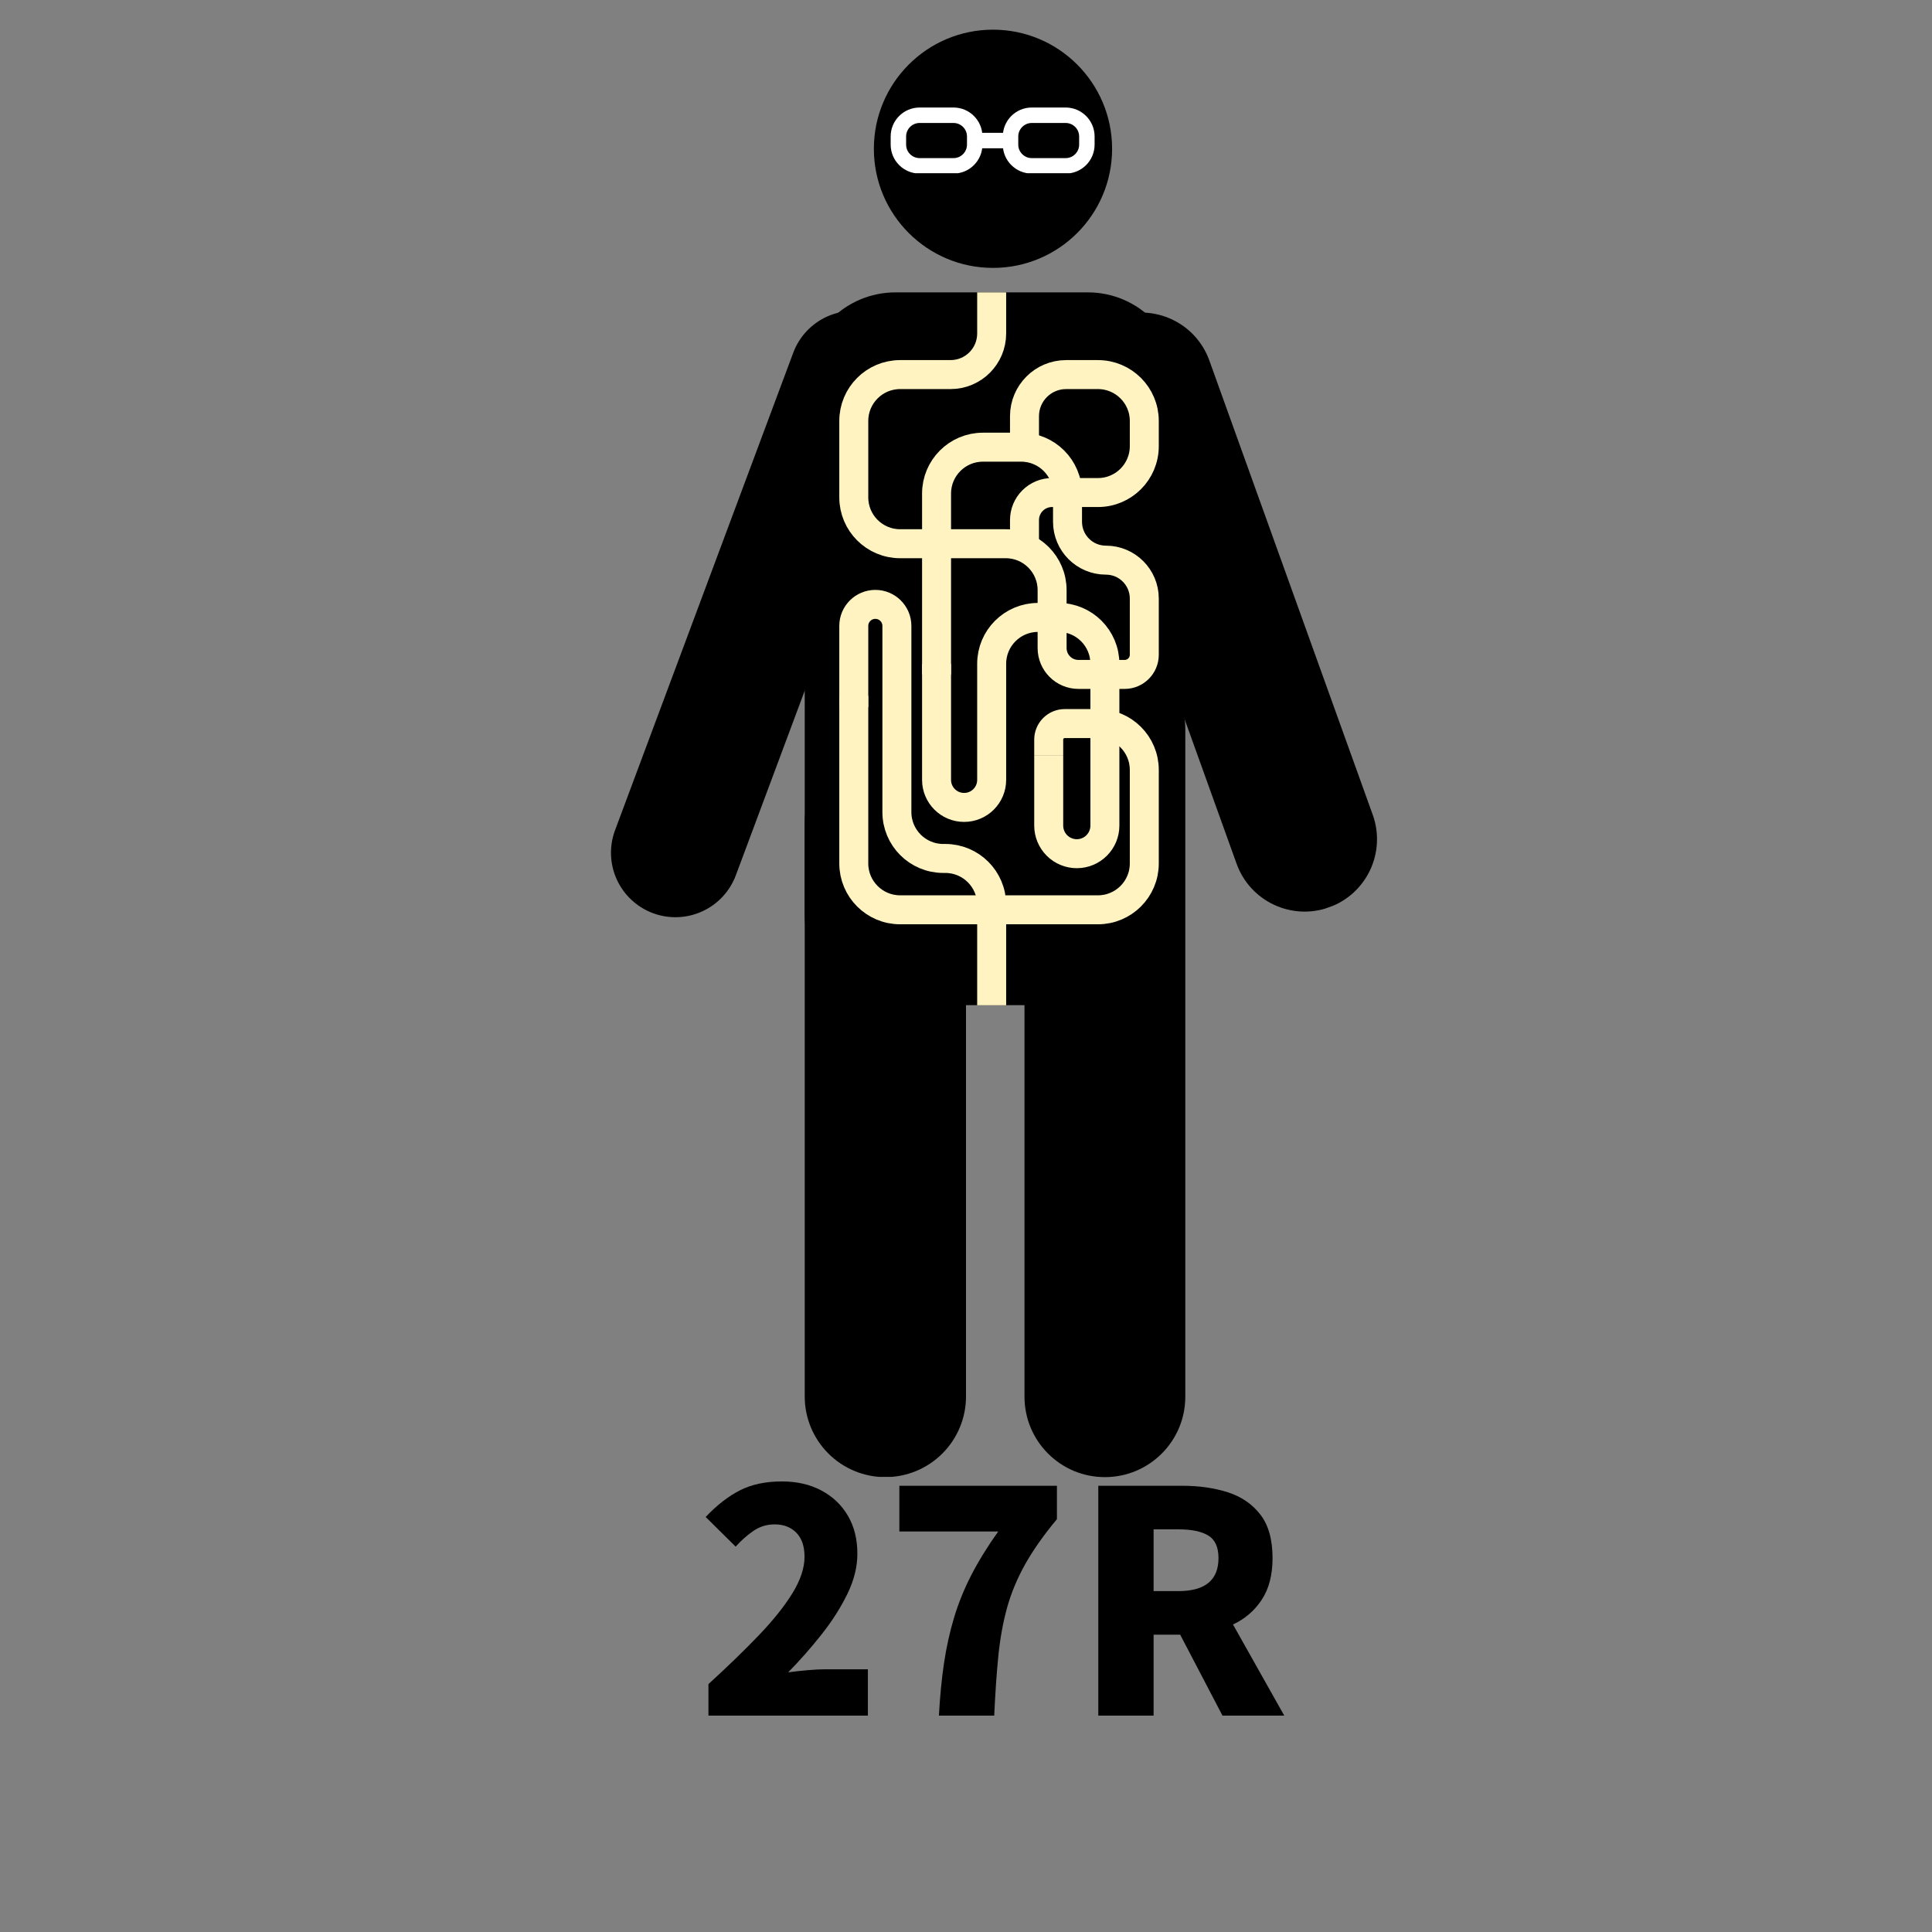 <svg xmlns="http://www.w3.org/2000/svg" xmlns:xlink="http://www.w3.org/1999/xlink" width="1000" zoomAndPan="magnify" viewBox="0 0 750 750" height="1000" preserveAspectRatio="xMidYMid meet" version="1.0"><rect x="0" y="0" width="750" height="750" fill="#808080" stroke="none"/><defs><g/><clipPath id="6d6ee69efc"><path d="M 339.234 11.52 L 431.715 11.52 L 431.715 104 L 339.234 104 Z M 339.234 11.52 " clip-rule="nonzero"/></clipPath><clipPath id="5b019f0bc9"><path d="M 385.477 11.52 C 359.938 11.52 339.234 32.223 339.234 57.762 C 339.234 83.297 359.938 104 385.477 104 C 411.012 104 431.715 83.297 431.715 57.762 C 431.715 32.223 411.012 11.52 385.477 11.52 Z M 385.477 11.52 " clip-rule="nonzero"/></clipPath><clipPath id="249b60b7df"><path d="M 0.234 0.52 L 92.715 0.52 L 92.715 93 L 0.234 93 Z M 0.234 0.52 " clip-rule="nonzero"/></clipPath><clipPath id="c0f6ed9850"><path d="M 46.477 0.52 C 20.938 0.52 0.234 21.223 0.234 46.762 C 0.234 72.297 20.938 93 46.477 93 C 72.012 93 92.715 72.297 92.715 46.762 C 92.715 21.223 72.012 0.52 46.477 0.52 Z M 46.477 0.52 " clip-rule="nonzero"/></clipPath><clipPath id="36ba667bd2"><rect x="0" width="93" y="0" height="93"/></clipPath><clipPath id="a3e63de7f0"><path d="M 312.391 113.5 L 457.539 113.5 L 457.539 390.762 L 312.391 390.762 Z M 312.391 113.5 " clip-rule="nonzero"/></clipPath><clipPath id="5ea776aefc"><path d="M 347.641 113.5 L 422.289 113.5 C 441.758 113.5 457.539 129.285 457.539 148.75 L 457.539 354.992 C 457.539 374.461 441.758 390.242 422.289 390.242 L 347.641 390.242 C 328.172 390.242 312.391 374.461 312.391 354.992 L 312.391 148.75 C 312.391 129.285 328.172 113.5 347.641 113.5 Z M 347.641 113.5 " clip-rule="nonzero"/></clipPath><clipPath id="2354a86b26"><path d="M 0.391 0.5 L 145.539 0.5 L 145.539 277.48 L 0.391 277.48 Z M 0.391 0.5 " clip-rule="nonzero"/></clipPath><clipPath id="4170859c8e"><path d="M 35.641 0.5 L 110.289 0.5 C 129.758 0.5 145.539 16.285 145.539 35.75 L 145.539 241.992 C 145.539 261.461 129.758 277.242 110.289 277.242 L 35.641 277.242 C 16.172 277.242 0.391 261.461 0.391 241.992 L 0.391 35.75 C 0.391 16.285 16.172 0.5 35.641 0.5 Z M 35.641 0.5 " clip-rule="nonzero"/></clipPath><clipPath id="b77622edd2"><rect x="0" width="146" y="0" height="278"/></clipPath><clipPath id="236b790bd8"><path d="M 414 121 L 535 121 L 535 354 L 414 354 Z M 414 121 " clip-rule="nonzero"/></clipPath><clipPath id="9d1bff99b0"><path d="M 407.109 132.508 L 459.957 113.5 L 542.449 342.863 L 489.598 361.871 Z M 407.109 132.508 " clip-rule="nonzero"/></clipPath><clipPath id="141acb2d3b"><path d="M 433.535 123.004 C 448.129 117.754 464.215 125.332 469.461 139.926 L 532.895 316.289 C 538.141 330.883 530.566 346.969 515.973 352.219 C 501.375 357.469 485.289 349.891 480.043 335.297 L 416.613 158.934 C 411.363 144.34 418.938 128.254 433.535 123.004 Z M 433.535 123.004 " clip-rule="nonzero"/></clipPath><clipPath id="1e8b175f10"><path d="M 0 0 L 121 0 L 121 233 L 0 233 Z M 0 0 " clip-rule="nonzero"/></clipPath><clipPath id="4d3f89e15c"><path d="M -6.891 11.508 L 45.957 -7.5 L 128.449 221.863 L 75.598 240.871 Z M -6.891 11.508 " clip-rule="nonzero"/></clipPath><clipPath id="611b313ee3"><path d="M 19.535 2.004 C 34.129 -3.246 50.215 4.332 55.461 18.926 L 118.895 195.289 C 124.141 209.883 116.566 225.969 101.973 231.219 C 87.375 236.469 71.289 228.891 66.043 214.297 L 2.613 37.934 C -2.637 23.34 4.938 7.254 19.535 2.004 Z M 19.535 2.004 " clip-rule="nonzero"/></clipPath><clipPath id="99ab051dda"><rect x="0" width="121" y="0" height="233"/></clipPath><clipPath id="d5a0b6e01e"><path d="M 237 120 L 357 120 L 357 357 L 237 357 Z M 237 120 " clip-rule="nonzero"/></clipPath><clipPath id="8d82da664e"><path d="M 316.676 113.504 L 363.57 131.004 L 276.891 363.262 L 230 345.762 Z M 316.676 113.504 " clip-rule="nonzero"/></clipPath><clipPath id="bbe7ba9038"><path d="M 340.125 122.254 C 346.34 124.574 351.383 129.27 354.141 135.309 C 356.895 141.344 357.141 148.23 354.82 154.449 L 285.652 339.785 C 283.332 346.004 278.637 351.047 272.598 353.801 C 266.562 356.559 259.676 356.801 253.457 354.48 C 247.238 352.16 242.199 347.465 239.441 341.426 C 236.688 335.391 236.441 328.504 238.762 322.285 L 307.93 136.949 C 310.25 130.73 314.945 125.688 320.98 122.934 C 327.02 120.176 333.906 119.934 340.125 122.254 Z M 340.125 122.254 " clip-rule="nonzero"/></clipPath><clipPath id="092dc51abc"><path d="M 0 0 L 120 0 L 120 236.879 L 0 236.879 Z M 0 0 " clip-rule="nonzero"/></clipPath><clipPath id="b3b9a41cb1"><path d="M 79.676 -6.496 L 126.57 11.004 L 39.891 243.262 L -7 225.762 Z M 79.676 -6.496 " clip-rule="nonzero"/></clipPath><clipPath id="8ac45e595b"><path d="M 103.125 2.254 C 109.34 4.574 114.383 9.27 117.141 15.309 C 119.895 21.344 120.141 28.23 117.82 34.449 L 48.652 219.785 C 46.332 226.004 41.637 231.047 35.598 233.801 C 29.562 236.559 22.676 236.801 16.457 234.48 C 10.238 232.16 5.199 227.465 2.441 221.426 C -0.312 215.391 -0.559 208.504 1.762 202.285 L 70.93 16.949 C 73.25 10.73 77.945 5.688 83.98 2.934 C 90.02 0.176 96.906 -0.066 103.125 2.254 Z M 103.125 2.254 " clip-rule="nonzero"/></clipPath><clipPath id="7746e21744"><rect x="0" width="120" y="0" height="237"/></clipPath><clipPath id="3368962705"><path d="M 312.391 288.148 L 375 288.148 L 375 573.562 L 312.391 573.562 Z M 312.391 288.148 " clip-rule="nonzero"/></clipPath><clipPath id="39d576952b"><path d="M 343.695 288.148 C 351.996 288.148 359.961 291.445 365.832 297.316 C 371.703 303.188 375 311.148 375 319.453 L 375 542.109 C 375 550.414 371.703 558.375 365.832 564.246 C 359.961 570.117 351.996 573.418 343.695 573.418 C 335.391 573.418 327.43 570.117 321.559 564.246 C 315.688 558.375 312.391 550.414 312.391 542.109 L 312.391 319.453 C 312.391 311.148 315.688 303.188 321.559 297.316 C 327.43 291.445 335.391 288.148 343.695 288.148 Z M 343.695 288.148 " clip-rule="nonzero"/></clipPath><clipPath id="d0fcfff537"><path d="M 0.391 0.148 L 63 0.148 L 63 285.562 L 0.391 285.562 Z M 0.391 0.148 " clip-rule="nonzero"/></clipPath><clipPath id="a26968d445"><path d="M 31.695 0.148 C 39.996 0.148 47.961 3.445 53.832 9.316 C 59.703 15.188 63 23.148 63 31.453 L 63 254.109 C 63 262.414 59.703 270.375 53.832 276.246 C 47.961 282.117 39.996 285.418 31.695 285.418 C 23.391 285.418 15.43 282.117 9.559 276.246 C 3.688 270.375 0.391 262.414 0.391 254.109 L 0.391 31.453 C 0.391 23.148 3.688 15.188 9.559 9.316 C 15.43 3.445 23.391 0.148 31.695 0.148 Z M 31.695 0.148 " clip-rule="nonzero"/></clipPath><clipPath id="470503ebc5"><rect x="0" width="63" y="0" height="286"/></clipPath><clipPath id="8ba8290cb8"><path d="M 397.707 251.871 L 460.133 251.871 L 460.133 573.508 L 397.707 573.508 Z M 397.707 251.871 " clip-rule="nonzero"/></clipPath><clipPath id="9d6df1989c"><path d="M 428.918 251.871 C 446.156 251.871 460.133 265.848 460.133 283.086 L 460.133 542.203 C 460.133 559.441 446.156 573.418 428.918 573.418 C 411.68 573.418 397.707 559.441 397.707 542.203 L 397.707 283.086 C 397.707 265.848 411.68 251.871 428.918 251.871 Z M 428.918 251.871 " clip-rule="nonzero"/></clipPath><clipPath id="94771d5c03"><path d="M 0.707 0.871 L 63.133 0.871 L 63.133 322.508 L 0.707 322.508 Z M 0.707 0.871 " clip-rule="nonzero"/></clipPath><clipPath id="ce99ea0354"><path d="M 31.918 0.871 C 49.156 0.871 63.133 14.848 63.133 32.086 L 63.133 291.203 C 63.133 308.441 49.156 322.418 31.918 322.418 C 14.68 322.418 0.707 308.441 0.707 291.203 L 0.707 32.086 C 0.707 14.848 14.68 0.871 31.918 0.871 Z M 31.918 0.871 " clip-rule="nonzero"/></clipPath><clipPath id="ae1294288c"><rect x="0" width="64" y="0" height="323"/></clipPath><clipPath id="bd6d2c5559"><path d="M 345.75 41.738 L 381.75 41.738 L 381.75 67.238 L 345.75 67.238 Z M 345.75 41.738 " clip-rule="nonzero"/></clipPath><clipPath id="112459a1fa"><path d="M 357 41.738 L 370.137 41.738 C 376.348 41.738 381.383 46.773 381.383 52.984 L 381.383 56.129 C 381.383 62.344 376.348 67.379 370.137 67.379 L 357 67.379 C 350.789 67.379 345.754 62.344 345.754 56.129 L 345.754 52.984 C 345.754 46.773 350.789 41.738 357 41.738 Z M 357 41.738 " clip-rule="nonzero"/></clipPath><clipPath id="484ab9e3cb"><path d="M 389.289 41.738 L 425 41.738 L 425 67.238 L 389.289 67.238 Z M 389.289 41.738 " clip-rule="nonzero"/></clipPath><clipPath id="fcc1459e4f"><path d="M 400.539 41.738 L 413.676 41.738 C 419.887 41.738 424.922 46.773 424.922 52.984 L 424.922 56.129 C 424.922 62.344 419.887 67.379 413.676 67.379 L 400.539 67.379 C 394.328 67.379 389.289 62.344 389.289 56.129 L 389.289 52.984 C 389.289 46.773 394.328 41.738 400.539 41.738 Z M 400.539 41.738 " clip-rule="nonzero"/></clipPath></defs><g fill="#000000" fill-opacity="1"><g transform="translate(269.988, 665.996)"><g><path d="M 5.031 0 L 5.031 -12.234 C 12.469 -19.023 18.984 -25.336 24.578 -31.172 C 30.18 -37.016 34.539 -42.473 37.656 -47.547 C 40.77 -52.629 42.328 -57.328 42.328 -61.641 C 42.328 -65.711 41.27 -68.828 39.156 -70.984 C 37.039 -73.148 34.223 -74.234 30.703 -74.234 C 27.66 -74.234 24.898 -73.375 22.422 -71.656 C 19.941 -69.938 17.664 -67.914 15.594 -65.594 L 3.953 -77.109 C 8.348 -81.742 12.805 -85.203 17.328 -87.484 C 21.848 -89.766 27.266 -90.906 33.578 -90.906 C 39.336 -90.906 44.414 -89.742 48.812 -87.422 C 53.207 -85.109 56.645 -81.852 59.125 -77.656 C 61.602 -73.457 62.844 -68.52 62.844 -62.844 C 62.844 -57.727 61.539 -52.508 58.938 -47.188 C 56.344 -41.875 53.004 -36.641 48.922 -31.484 C 44.848 -26.328 40.535 -21.43 35.984 -16.797 C 38.211 -17.109 40.688 -17.383 43.406 -17.625 C 46.125 -17.863 48.484 -17.984 50.484 -17.984 L 66.922 -17.984 L 66.922 0 Z M 5.031 0 "/></g></g></g><g fill="#000000" fill-opacity="1"><g transform="translate(343.018, 665.996)"><g><path d="M 21.469 0 C 21.863 -7.352 22.52 -14.129 23.438 -20.328 C 24.363 -26.523 25.664 -32.422 27.344 -38.016 C 29.02 -43.609 31.254 -49.125 34.047 -54.562 C 36.848 -60 40.328 -65.633 44.484 -71.469 L 6.109 -71.469 L 6.109 -89.219 L 67.281 -89.219 L 67.281 -76.266 C 62.156 -70.109 58.055 -64.289 54.984 -58.812 C 51.91 -53.344 49.57 -47.75 47.969 -42.031 C 46.375 -36.312 45.234 -30.055 44.547 -23.266 C 43.867 -16.473 43.332 -8.719 42.938 0 Z M 21.469 0 "/></g></g></g><g fill="#000000" fill-opacity="1"><g transform="translate(416.048, 665.996)"><g><path d="M 31.781 -72.312 L 31.781 -48.328 L 41.375 -48.328 C 51.77 -48.328 56.969 -52.602 56.969 -61.156 C 56.969 -65.395 55.645 -68.312 53 -69.906 C 50.363 -71.508 46.488 -72.312 41.375 -72.312 Z M 82.5 0 L 58.516 0 L 42.094 -31.422 L 31.781 -31.422 L 31.781 0 L 10.312 0 L 10.312 -89.219 L 43.047 -89.219 C 49.441 -89.219 55.273 -88.379 60.547 -86.703 C 65.828 -85.023 70.047 -82.145 73.203 -78.062 C 76.367 -73.988 77.953 -68.352 77.953 -61.156 C 77.953 -54.602 76.551 -49.207 73.75 -44.969 C 70.957 -40.727 67.238 -37.531 62.594 -35.375 Z M 82.5 0 "/></g></g></g><g clip-path="url(#6d6ee69efc)"><g clip-path="url(#5b019f0bc9)"><g transform="matrix(1, 0, 0, 1, 339, 11)"><g clip-path="url(#36ba667bd2)"><g clip-path="url(#249b60b7df)"><g clip-path="url(#c0f6ed9850)"><path fill="#000000" d="M 0.234 0.52 L 92.715 0.52 L 92.715 93 L 0.234 93 Z M 0.234 0.52 " fill-opacity="1" fill-rule="nonzero"/></g></g></g></g></g></g><g clip-path="url(#a3e63de7f0)"><g clip-path="url(#5ea776aefc)"><g transform="matrix(1, 0, 0, 1, 312, 113)"><g clip-path="url(#b77622edd2)"><g clip-path="url(#2354a86b26)"><g clip-path="url(#4170859c8e)"><path fill="#000000" d="M 0.391 0.5 L 145.539 0.5 L 145.539 277.195 L 0.391 277.195 Z M 0.391 0.5 " fill-opacity="1" fill-rule="nonzero"/></g></g></g></g></g></g><g clip-path="url(#236b790bd8)"><g clip-path="url(#9d1bff99b0)"><g clip-path="url(#141acb2d3b)"><g transform="matrix(1, 0, 0, 1, 414, 121)"><g clip-path="url(#99ab051dda)"><g clip-path="url(#1e8b175f10)"><g clip-path="url(#4d3f89e15c)"><g clip-path="url(#611b313ee3)"><path fill="#000000" d="M -6.891 11.508 L 45.957 -7.5 L 128.375 221.66 L 75.523 240.668 Z M -6.891 11.508 " fill-opacity="1" fill-rule="nonzero"/></g></g></g></g></g></g></g></g><g clip-path="url(#d5a0b6e01e)"><g clip-path="url(#8d82da664e)"><g clip-path="url(#bbe7ba9038)"><g transform="matrix(1, 0, 0, 1, 237, 120)"><g clip-path="url(#7746e21744)"><g clip-path="url(#092dc51abc)"><g clip-path="url(#b3b9a41cb1)"><g clip-path="url(#8ac45e595b)"><path fill="#000000" d="M 79.676 -6.496 L 126.57 11.004 L 39.891 243.262 L -7 225.762 Z M 79.676 -6.496 " fill-opacity="1" fill-rule="nonzero"/></g></g></g></g></g></g></g></g><g clip-path="url(#3368962705)"><g clip-path="url(#39d576952b)"><g transform="matrix(1, 0, 0, 1, 312, 288)"><g clip-path="url(#470503ebc5)"><g clip-path="url(#d0fcfff537)"><g clip-path="url(#a26968d445)"><path fill="#000000" d="M 0.391 0.148 L 63 0.148 L 63 285.316 L 0.391 285.316 Z M 0.391 0.148 " fill-opacity="1" fill-rule="nonzero"/></g></g></g></g></g></g><g clip-path="url(#8ba8290cb8)"><g clip-path="url(#9d6df1989c)"><g transform="matrix(1, 0, 0, 1, 397, 251)"><g clip-path="url(#ae1294288c)"><g clip-path="url(#94771d5c03)"><g clip-path="url(#ce99ea0354)"><path fill="#000000" d="M 0.707 0.871 L 63.133 0.871 L 63.133 322.508 L 0.707 322.508 Z M 0.707 0.871 " fill-opacity="1" fill-rule="nonzero"/></g></g></g></g></g></g><path stroke-linecap="butt" transform="matrix(0.75, 0, 0, 0.75, 325.812, 113.501)" fill="none" stroke-linejoin="miter" d="M 78.87 -0.002 L 78.87 21.274 C 78.87 33.024 69.344 42.55 57.594 42.55 L 31.5 42.55 C 18.245 42.55 7.5 53.295 7.5 66.55 L 7.5 106.097 C 7.5 119.352 18.245 130.097 31.5 130.097 L 86.151 130.097 C 99.406 130.097 110.151 140.842 110.151 154.097 L 110.151 184.087 C 110.151 191.633 116.271 197.748 123.813 197.748 L 137.474 197.748 " stroke="#fff3c2" stroke-width="15" stroke-opacity="1" stroke-miterlimit="4"/><path stroke-linecap="butt" transform="matrix(0.75, 0, 0, 0.75, 357.946, 167.97)" fill="none" stroke-linejoin="miter" d="M 7.499 125.124 L 7.499 31.499 C 7.499 18.243 18.244 7.499 31.499 7.499 L 51.286 7.499 C 64.541 7.499 75.286 18.243 75.286 31.499 L 75.286 46.103 C 75.286 57.077 84.182 65.973 95.156 65.973 C 106.13 65.973 115.025 74.868 115.025 85.842 L 115.025 114.926 C 115.025 120.556 110.463 125.124 104.827 125.124 L 94.63 125.124 " stroke="#fff3c2" stroke-width="15" stroke-opacity="1" stroke-miterlimit="4"/><path stroke-linecap="butt" transform="matrix(0.75, 0, 0, 0.75, 357.946, 234.058)" fill="none" stroke-linejoin="miter" d="M 7.499 31.568 L 7.499 91.584 C 7.499 99.459 13.885 105.844 21.765 105.844 C 29.64 105.844 36.025 99.459 36.025 91.584 L 36.025 31.501 C 36.025 18.245 46.77 7.501 60.025 7.501 L 70.63 7.501 C 83.885 7.501 94.63 18.245 94.63 31.501 L 94.63 115.256 C 94.63 119.11 93.098 122.808 90.369 125.537 C 87.645 128.261 83.947 129.797 80.088 129.797 C 76.234 129.797 72.536 128.261 69.807 125.537 C 67.083 122.808 65.551 119.11 65.551 115.256 L 65.551 79.058 " stroke="#fff3c2" stroke-width="15" stroke-opacity="1" stroke-miterlimit="4"/><path stroke-linecap="butt" transform="matrix(0.75, 0, 0, 0.75, 325.812, 270.154)" fill="none" stroke-linejoin="miter" d="M 7.5 -0.002 L 7.5 86.707 C 7.5 99.957 18.245 110.707 31.5 110.707 L 133.87 110.707 C 147.125 110.707 157.87 99.957 157.87 86.707 L 157.87 38.311 C 157.87 25.056 147.125 14.311 133.87 14.311 L 116.703 14.311 C 112.115 14.311 108.396 18.03 108.396 22.618 L 108.396 30.931 " stroke="#fff3c2" stroke-width="15" stroke-opacity="1" stroke-miterlimit="4"/><path stroke-linecap="butt" transform="matrix(0.75, 0, 0, 0.75, 325.812, 228.994)" fill="none" stroke-linejoin="miter" d="M 7.5 60.721 L 7.5 18.654 C 7.5 12.492 12.495 7.502 18.656 7.502 C 24.818 7.502 29.813 12.492 29.813 18.654 L 29.813 115.008 C 29.813 128.263 40.557 139.008 53.813 139.008 L 54.87 139.008 C 68.125 139.008 78.87 149.752 78.87 163.008 L 78.87 214.997 " stroke="#fff3c2" stroke-width="15" stroke-opacity="1" stroke-miterlimit="4"/><path stroke-linecap="butt" transform="matrix(0.75, 0, 0, 0.75, 392.081, 139.791)" fill="none" stroke-linejoin="miter" d="M 7.502 50.586 L 7.502 29.045 C 7.502 17.144 17.147 7.498 29.043 7.498 L 45.512 7.498 C 58.767 7.498 69.512 18.243 69.512 31.498 L 69.512 44.55 C 69.512 57.805 58.767 68.55 45.512 68.55 L 21.752 68.55 C 17.97 68.55 14.345 70.05 11.674 72.727 C 9.002 75.399 7.502 79.019 7.502 82.8 L 7.502 97.05 " stroke="#fff3c2" stroke-width="15" stroke-opacity="1" stroke-miterlimit="4"/><g clip-path="url(#bd6d2c5559)"><g clip-path="url(#112459a1fa)"><path stroke-linecap="butt" transform="matrix(0.75, 0, 0, 0.75, 345.754, 41.737)" fill="none" stroke-linejoin="miter" d="M 14.994 0.002 L 32.51 0.002 C 40.791 0.002 47.505 6.715 47.505 14.997 L 47.505 19.189 C 47.505 27.476 40.791 34.189 32.51 34.189 L 14.994 34.189 C 6.713 34.189 -0 27.476 -0 19.189 L -0 14.997 C -0 6.715 6.713 0.002 14.994 0.002 Z M 14.994 0.002 " stroke="#ffffff" stroke-width="16" stroke-opacity="1" stroke-miterlimit="4"/></g></g><g clip-path="url(#484ab9e3cb)"><g clip-path="url(#fcc1459e4f)"><path stroke-linecap="butt" transform="matrix(0.75, 0, 0, 0.75, 389.291, 41.737)" fill="none" stroke-linejoin="miter" d="M 14.997 0.002 L 32.513 0.002 C 40.794 0.002 47.508 6.715 47.508 14.997 L 47.508 19.189 C 47.508 27.476 40.794 34.189 32.513 34.189 L 14.997 34.189 C 6.716 34.189 -0.003 27.476 -0.003 19.189 L -0.003 14.997 C -0.003 6.715 6.716 0.002 14.997 0.002 Z M 14.997 0.002 " stroke="#ffffff" stroke-width="16" stroke-opacity="1" stroke-miterlimit="4"/></g></g><path stroke-linecap="butt" transform="matrix(-0.75, -0, 0, -0.75, 391.983, 57.561)" fill="none" stroke-linejoin="miter" d="M -0.002 3.998 L 17.43 3.998 " stroke="#ffffff" stroke-width="8" stroke-opacity="1" stroke-miterlimit="4"/></svg>